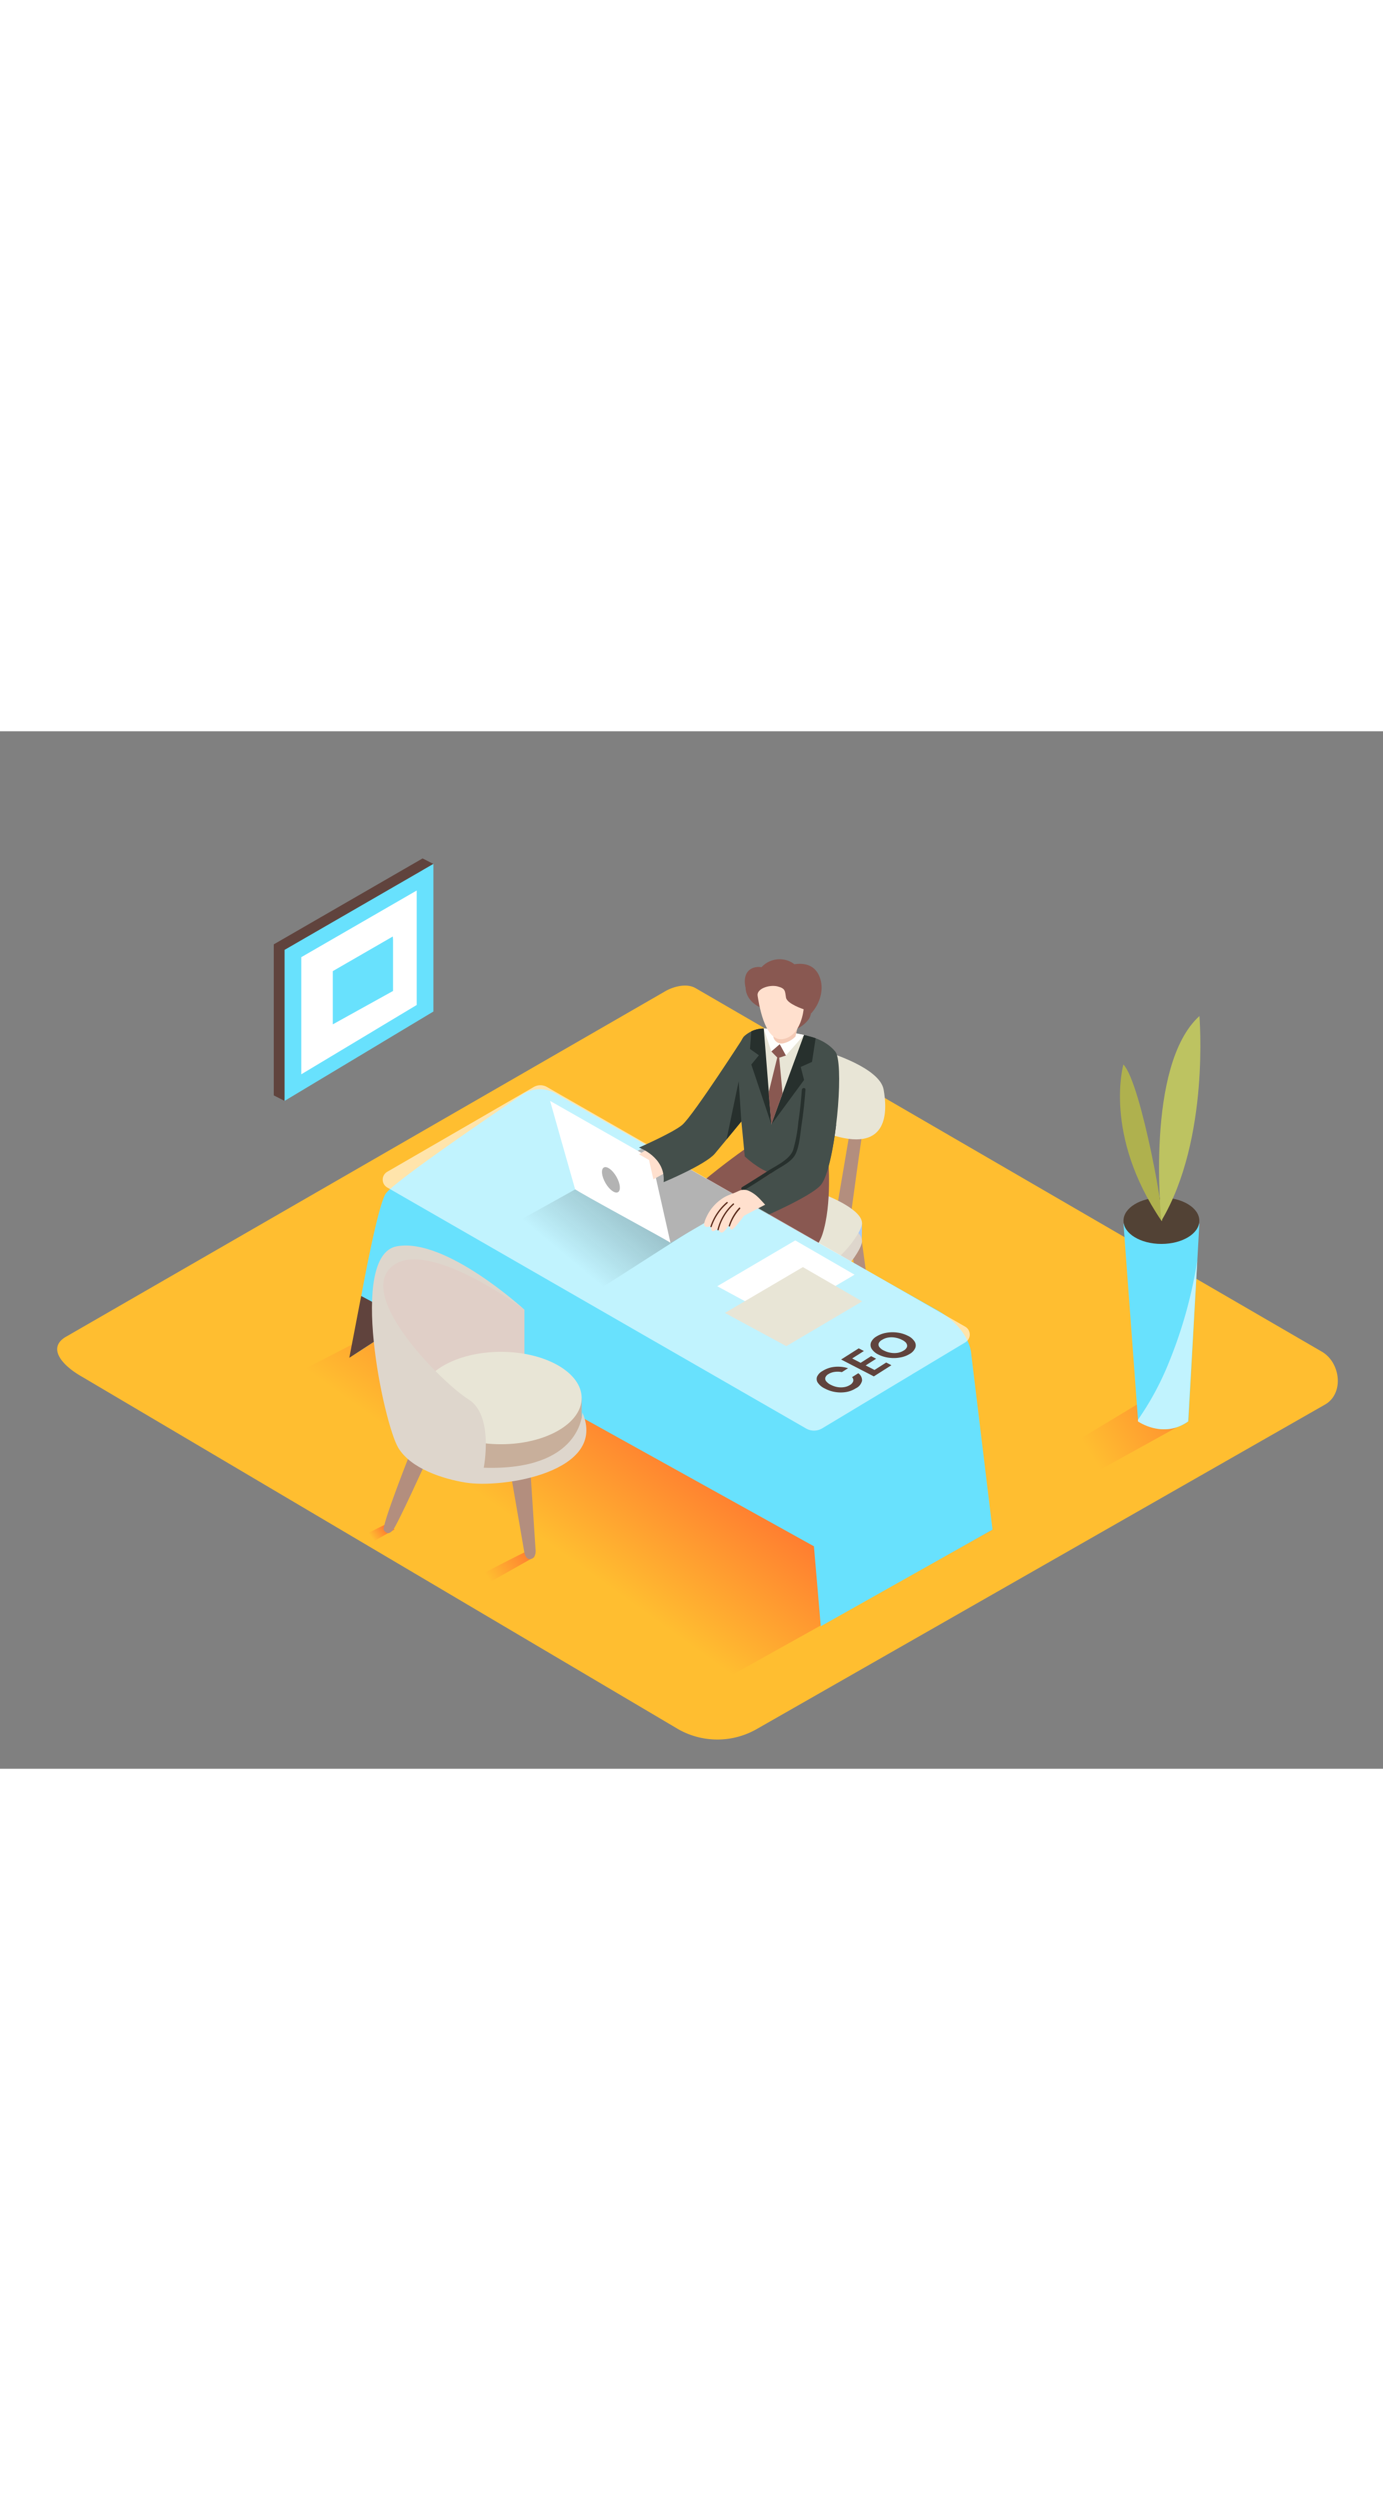<svg id="Layer_2" data-name="Layer 2" xmlns="http://www.w3.org/2000/svg" xmlns:xlink="http://www.w3.org/1999/xlink" viewBox="0 0 400 300" data-imageid="ceo-isometric" imageName="CEO" class="illustrations_image" style="width: 166px;"><rect x="0" y="0" width="400" height="300" fill="#808080" stroke="none"/><defs><linearGradient id="linear-gradient" x1="107.44" y1="233.08" x2="111.49" y2="230.15" gradientUnits="userSpaceOnUse"><stop offset="0" stop-color="#ffbe30"/><stop offset="1" stop-color="#ff7a30"/></linearGradient><linearGradient id="linear-gradient-2" x1="315.55" y1="209.34" x2="350.5" y2="187.92" xlink:href="#linear-gradient"/><linearGradient id="linear-gradient-3" x1="161.27" y1="236.77" x2="188.29" y2="199.12" xlink:href="#linear-gradient"/><linearGradient id="linear-gradient-4" x1="164.33" y1="152.32" x2="186.21" y2="126.17" gradientUnits="userSpaceOnUse"><stop offset="0" stop-opacity="0"/><stop offset="0.99" stop-color="#1a1a1a"/></linearGradient><linearGradient id="linear-gradient-5" x1="141.12" y1="244.75" x2="153.61" y2="236.32" xlink:href="#linear-gradient"/></defs><title>PP_</title><path d="M196.24,288.6,23.74,186.65c-5.49-3.08-10.2-8.15-4.85-11.46L192,75.41c2.6-1.61,6.54-2.66,9.18-1.13L382.28,179.37c5.49,3.19,6.48,12.1,1,15.29L219,288.44A22.94,22.94,0,0,1,196.24,288.6Z" fill="#ffbe30"/><path d="M106.61,235.05l7.49-4.23a20.74,20.74,0,0,0-1.85-1.82c-3,1.4-5.87,2.89-8.77,4.39C104.16,234.15,105.93,234.3,106.61,235.05Z" fill="url(#linear-gradient)"/><path d="M334.25,191.42c-13.73,8.21-27.32,16.68-41.29,24.46l10.45,5.82,40.26-22.27Z" fill="url(#linear-gradient-2)"/><polygon points="156.97 148.84 70.95 193.26 208.88 274.46 287.06 230.85 259.56 208.06 156.97 148.84" fill="url(#linear-gradient-3)"/><polyline points="233.31 161.88 233.31 199.74 236.11 199.74 236.72 160.9" fill="#b38e7e"/><polyline points="249.25 147.31 254.86 188.48 252.05 188.48 246.19 148.84" fill="#b38e7e"/><path d="M192.65,176.1s-2.61,8.56-3.19,9.43-9.14,6.53-9,8.27,3.38,2.47,5.39,2.32,13.62-5,14.35-6.41.73-13.62.73-13.62Z" fill="#5c2d1d"/><path d="M206.42,186.12s-2.61,8.56-3.19,9.43-9.14,6.53-9,8.27,3.38,2.47,5.39,2.32,13.62-5,14.35-6.41.73-13.62.73-13.62Z" fill="#5c2d1d"/><path d="M250.77,108.18c-.74,2.08-4.94,33.66-4.94,33.66l-4.22-1.41,5.5-32.41" fill="#b38e7e"/><polyline points="249.25 147.31 249.32 142.23 244.82 143.77 246.19 148.84" fill="#a9cbf8"/><path d="M239.07,139.44s11.3,4.34,10.17,8.61-10.16,14.73-15.93,13.83-12.84-5.93-12.84-5.93" fill="#ded6cc"/><path d="M239.07,134.24s11.3,4.34,10.17,8.61-10.16,14.73-15.93,13.83-12.84-5.93-12.84-5.93" fill="#e8e5d6"/><path d="M239.78,92.91s14.68,4.41,15.79,10.7S257,121.49,241.5,117s-8.19-16.15-8.19-16.15" fill="#e8e5d6"/><path d="M229,108s3.85,16.2,1,24.88-19.11,15.62-19.11,15.62L204,183.39c-9.1,2.86-16.92-2-16.92-2s1.89-30.78,4.78-38.59,25.24-23.16,25.24-23.16" fill="#895851"/><path d="M229.63,128.62S207.27,144,204.39,151.77s-4.78,38.59-4.78,38.59,7.82,4.86,16.92,2l6.85-34.88s11.63-3.32,14.48-12,1.68-21.85,1.68-21.85" fill="#895851"/><path d="M238.51,128.94c3.81-9.28,5.46-33.39,3.1-36.29-4.89-6-15.21-5.28-15.21-5.28s-6-3.59-11,.66c-3.74,3.16-1.08,22.57,0,34.91C221.92,128.95,229.14,130.63,238.51,128.94Z" fill="#444f4b"/><path d="M222.49,131.71c-4,4-8.33,7.89-12.08,12.17-3.25,3.72-4.53,8.44-5.79,13.12-2.94,10.89-4.25,22.13-5.56,33.31-.08.68,1,.67,1.06,0,1.26-10.76,2.52-21.56,5.26-32.06,1.34-5.15,2.69-10.27,6.37-14.27s7.66-7.69,11.48-11.51A.53.53,0,0,0,222.49,131.71Z" fill="#5c2d1d"/><path d="M241.84,113.71s-1.55,14.35-4.56,17.64-16.53,9.11-16.53,9.11-3.32-5.83-6.83-7.2c0,0,13.49-7.58,13.83-9" fill="#444f4b"/><path d="M231.91,103.68c-.22,3.08-.54,6.16-1,9.22a44.31,44.31,0,0,1-1.49,8.12c-1,2.81-4.75,4.48-7.14,6s-5.06,3.23-7.63,4.79c-.58.36,0,1.27.54.92q4.49-2.74,8.88-5.62c2-1.31,5-2.65,6.06-4.94,1.15-2.49,1.32-5.85,1.73-8.54.5-3.31.86-6.65,1.1-10C233,103,232,103,231.91,103.68Z" fill="#27302d"/><path d="M237.39,258.79l49.67-27.94L280.9,180s-.22-7.26-10.12-12.76c-8.61-4.78-89.25-50.66-110.14-62.54a9.12,9.12,0,0,0-9.63.37c-11,7.43-37.59,25.59-39.51,28.73-2.42,4-7,29.46-7,29.46l-2.19,17.07,15.4-10,117.7,65.34Z" fill="#68e1fd" class="target-color"/><polygon points="117.67 170.35 104.46 163.29 101.03 181.16 117.67 170.35" fill="#60433d"/><path d="M112,127.38l42.38-24.52a3.82,3.82,0,0,1,3.81,0l121,69.32a2.62,2.62,0,0,1,0,4.52l-41.44,24.89a4.58,4.58,0,0,1-4.64,0L112,131.92A2.62,2.62,0,0,1,112,127.38Z" fill="#fff" opacity="0.59"/><path d="M324.94,142.35l4.24,57.2s7.26,5.15,14.53,0l3.18-57.2Z" fill="#68e1fd" class="target-color"/><path d="M338,182.69a82.85,82.85,0,0,1-8.89,16.42l0,.44s7.26,5.15,14.53,0L346.29,153A131.81,131.81,0,0,1,338,182.69Z" fill="#fff" opacity="0.59"/><ellipse cx="335.91" cy="141.53" rx="10.97" ry="6.71" fill="#524235"/><path d="M335.91,141.53c1.61,2.36-5.76-39.81-11-45.18C324.94,96.35,319,116.65,335.91,141.53Z" fill="#afb14e"/><path d="M335.91,141.53s-4.8-44.88,11-59.19C346.88,82.34,350,117.84,335.91,141.53Z" fill="#bdc361"/><polygon points="225.22 170.08 247.16 157.13 230.01 147.22 207.45 160.47 225.22 170.08" fill="#fff"/><path d="M169.18,130.9l-29.07,16.19c4.86,3.07,24.4,13.58,29.09,16.89l30-19.22-4.95-12Z" opacity="0.32" fill="url(#linear-gradient-4)"/><polyline points="193.92 147.91 215.08 135.58 187.5 119.73 165.88 130.86" fill="#b3b3b3"/><path d="M188.44,123.58s5.55,24.63,5.48,24.33-27.41-15-27.59-15.52-7.23-25.51-7.23-25.51Z" fill="#fff"/><polygon points="184.81 122.32 187.63 120.62 194.63 126.45 188.97 129.56 184.81 122.32" fill="#ffe0ce"/><path d="M184.81,120.38s7.78,2.74,7.13,10c0,0,12.14-5.06,14.83-8.27s8.42-10.19,8.42-10.19V88.26s-14.68,22.8-17.86,25.55C194.78,116,184.81,120.38,184.81,120.38Z" fill="#444f4b"/><polygon points="214.41 112.81 213.65 101.19 210.14 118 214.41 112.81" fill="#27302d"/><path d="M214.82,132.61a3.89,3.89,0,0,0-1.34.4c-1.27.62-2.68,1-3.94,1.7a13,13,0,0,0-4.94,5.18c-.26.56-1.34,2.59-.78,3.17s1.83,0,1.83,0-.07,1.17.34,1.44,1.63-.68,1.63-.68.56,1.42,1.33,1.09,2.14-2.38,2.14-2.38-.15,1.56.53,1.56,3.57-4,3.57-4l6.11-3.19s-1.8-2-2-2.12a9.25,9.25,0,0,0-2.86-1.94A3.56,3.56,0,0,0,214.82,132.61Z" fill="#ffe0ce"/><path d="M213.77,137.77a13.9,13.9,0,0,0-3,5.2c-.08.24.3.34.37.1a13.42,13.42,0,0,1,2.94-5C214.22,137.86,213.94,137.58,213.77,137.77Z" fill="#5c2d1d"/><path d="M212,136.57a15,15,0,0,0-4.5,7.5.19.19,0,0,0,.37.1,14.65,14.65,0,0,1,4.4-7.33C212.44,136.68,212.17,136.4,212,136.57Z" fill="#5c2d1d"/><path d="M210.17,136.16a15.75,15.75,0,0,0-4.7,7c-.08.24.3.34.37.1a15.37,15.37,0,0,1,4.6-6.82C210.63,136.27,210.35,136,210.17,136.16Z" fill="#5c2d1d"/><polyline points="182.82 121.19 187.71 123.97 189.27 130.9 185.43 127.08" fill="#fff"/><path d="M220.9,85.95c-.31,0,2.13,28.35,2.2,27.76s9.46-25.89,9.46-25.89S223.81,85.85,220.9,85.95Z" fill="#e8e5d6"/><polygon points="223.1 113.71 232.56 100.83 231.59 97.06 234.85 95.61 235.91 88.75 232.56 87.82 223.1 113.71" fill="#27302d"/><path d="M220.9,85.95a8.32,8.32,0,0,0-3.61.83l-.37,5.09,2.58,1.82-2.2,2.68,5.81,17.33Z" fill="#27302d"/><path d="M222.17,86l-1.28-.06,2.2,6.64,2.42-2.09,1.78,3.26,5.26-5.94S223.45,86.08,222.17,86Z" fill="#fffffd"/><polygon points="223.1 92.59 224.8 94.34 222.3 104.51 223.1 113.71 226.33 104.7 225.37 94.39 227.31 93.76 225.52 90.5 223.1 92.59" fill="#895851"/><path d="M231.53,82l-1.46,6.27a7.16,7.16,0,0,1-3.42,1.94,2.4,2.4,0,0,1-3-2.07l-.6-5.37" fill="#f4cab5"/><path d="M237,70.91c-1.32-3.25-4.21-4-7.24-3.54a6.59,6.59,0,0,0-2.22-1.15,7.13,7.13,0,0,0-7.29,2,4.84,4.84,0,0,0-2.42.2c-2.31.85-2.69,3.25-2.26,5.38,0,.09,0,.17.07.25.07,3.75,3.63,5.48,3.63,5.48l11.45,6.38A8.53,8.53,0,0,0,234,83.12a4.52,4.52,0,0,0,.55-1.52,1.78,1.78,0,0,0,.24-.23C237.2,78.59,238.47,74.47,237,70.91Z" fill="#895851"/><path d="M219.13,76.53c.24,1.26,1.8,13.24,7.2,12.49s6.1-8.64,6.1-8.64-4.79-1.54-5.1-3.37-.07-2.63-2.43-3.23S218.73,74.43,219.13,76.53Z" fill="#ffe0ce"/><ellipse cx="176" cy="129.19" rx="1.82" ry="4.1" transform="matrix(0.87, -0.5, 0.5, 0.87, -41.02, 105.31)" fill="#b3b3b3"/><polygon points="82.31 106.88 79.18 105.29 82.69 101.87 82.31 106.88" fill="#60433d"/><polygon points="125.35 38.36 122.22 36.77 120.99 40.88 125.35 38.36" fill="#60433d"/><polygon points="122.22 36.77 79.18 61.62 79.18 105.29 122.22 79.45 122.22 36.77" fill="#60433d"/><polygon points="125.35 38.36 82.31 63.21 82.31 106.88 125.35 81.04 125.35 38.36" fill="#68e1fd" class="target-color"/><polygon points="120.52 46.05 87.14 65.32 87.14 99.19 120.52 79.15 120.52 46.05" fill="#fff"/><polygon points="113.61 59.34 113.68 60.32 113.68 75.09 96.25 84.75 96.25 69.36 113.61 59.34" fill="#68e1fd" class="target-color"/><polygon points="227.43 177.8 249.36 164.85 232.21 154.94 209.66 168.19 227.43 177.8" fill="#e8e5d6"/><path d="M259.51,173.87a9.06,9.06,0,0,1,3.07.93,4.59,4.59,0,0,1,1.94,1.65,2.06,2.06,0,0,1,.2,1.86,3.62,3.62,0,0,1-1.54,1.7,7.93,7.93,0,0,1-2.8,1.06,10.34,10.34,0,0,1-3.26.08,9.31,9.31,0,0,1-3.07-.93,4.66,4.66,0,0,1-1.94-1.65,2.08,2.08,0,0,1-.19-1.86,3.67,3.67,0,0,1,1.56-1.7,7.83,7.83,0,0,1,2.78-1.06A10.44,10.44,0,0,1,259.51,173.87Zm2.65,3.09a3.54,3.54,0,0,0-1.32-1,6.48,6.48,0,0,0-2-.64,6,6,0,0,0-2,0,4.59,4.59,0,0,0-1.69.64,2.14,2.14,0,0,0-1,1,1.22,1.22,0,0,0,.2,1.12,3.54,3.54,0,0,0,1.32,1,6.49,6.49,0,0,0,2,.64,6,6,0,0,0,2,0,4.77,4.77,0,0,0,1.7-.65,2.2,2.2,0,0,0,.94-1,1.22,1.22,0,0,0-.2-1.12" fill="#60433d"/><polygon points="248.36 178.43 249.86 179.2 246.47 181.35 248.92 182.62 251.95 180.69 253.4 181.44 250.37 183.37 252.93 184.68 256.31 182.53 257.82 183.31 252.73 186.54 243.27 181.66 248.36 178.43" fill="#60433d"/><path d="M237.86,185a8.1,8.1,0,0,1,3.55-1.22,9.74,9.74,0,0,1,3.87.4l-1.79,1.13a6,6,0,0,0-2.08-.07,4.64,4.64,0,0,0-1.85.66,1.86,1.86,0,0,0-.85,1A1.2,1.2,0,0,0,239,188a3.72,3.72,0,0,0,1.34,1,6.56,6.56,0,0,0,1.92.64,5.83,5.83,0,0,0,1.92,0,4.36,4.36,0,0,0,1.6-.59,2,2,0,0,0,1-1.12,1.29,1.29,0,0,0-.34-1.17l1.79-1.13a2.47,2.47,0,0,1,1.1,2.16A3.28,3.28,0,0,1,247.5,190a7.65,7.65,0,0,1-2.76,1.06,9.71,9.71,0,0,1-3.16,0,9.6,9.6,0,0,1-3-1,5.1,5.1,0,0,1-2-1.62,1.92,1.92,0,0,1-.27-1.8A3.58,3.58,0,0,1,237.86,185Z" fill="#60433d"/><path d="M137.74,248.26l16.81-9.5a20.74,20.74,0,0,0-1.85-1.82c-6.23,3-12.29,6.29-18.45,9.39C135.4,247,136.57,247.62,137.74,248.26Z" fill="url(#linear-gradient-5)"/><path d="M119,207.84S110.19,230,111,231s1.41,1.31,2.63,0,10-20.7,10-20.7Z" fill="#b38e7e"/><path d="M147.85,215.41l3.82,22.11s.41,2.3,2,1.79,1.22-2.8,1.22-2.8l-1.51-23.12" fill="#b38e7e"/><path d="M151.68,167.27v14.84L125,191.79s-25.7-32.39-11.27-38.91S151.68,167.27,151.68,167.27Z" fill="#e0cfc7"/><path d="M168.23,192.8v9.08a9.35,9.35,0,0,1-4.65,8.16c-4.22,2.4-11.88,4.94-25.08,4.51-24.14-.8-17-21.74-17-21.74" fill="#c8af9b"/><ellipse cx="144.89" cy="192.8" rx="23.34" ry="13.36" fill="#e8e5d6"/><path d="M139.91,212.95s3-15.16-4.39-19.75-32.31-29.32-22.34-38.3,38.5,12.37,38.5,12.37-22.74-20.94-36.9-18.35-3.79,51.26.4,58.25c3.64,6.06,12.92,9,19.38,10.06,10.67,1.81,41.35-3,33.88-20.24C168.43,197,168.23,213.9,139.91,212.95Z" fill="#ded6cc"/></svg>
